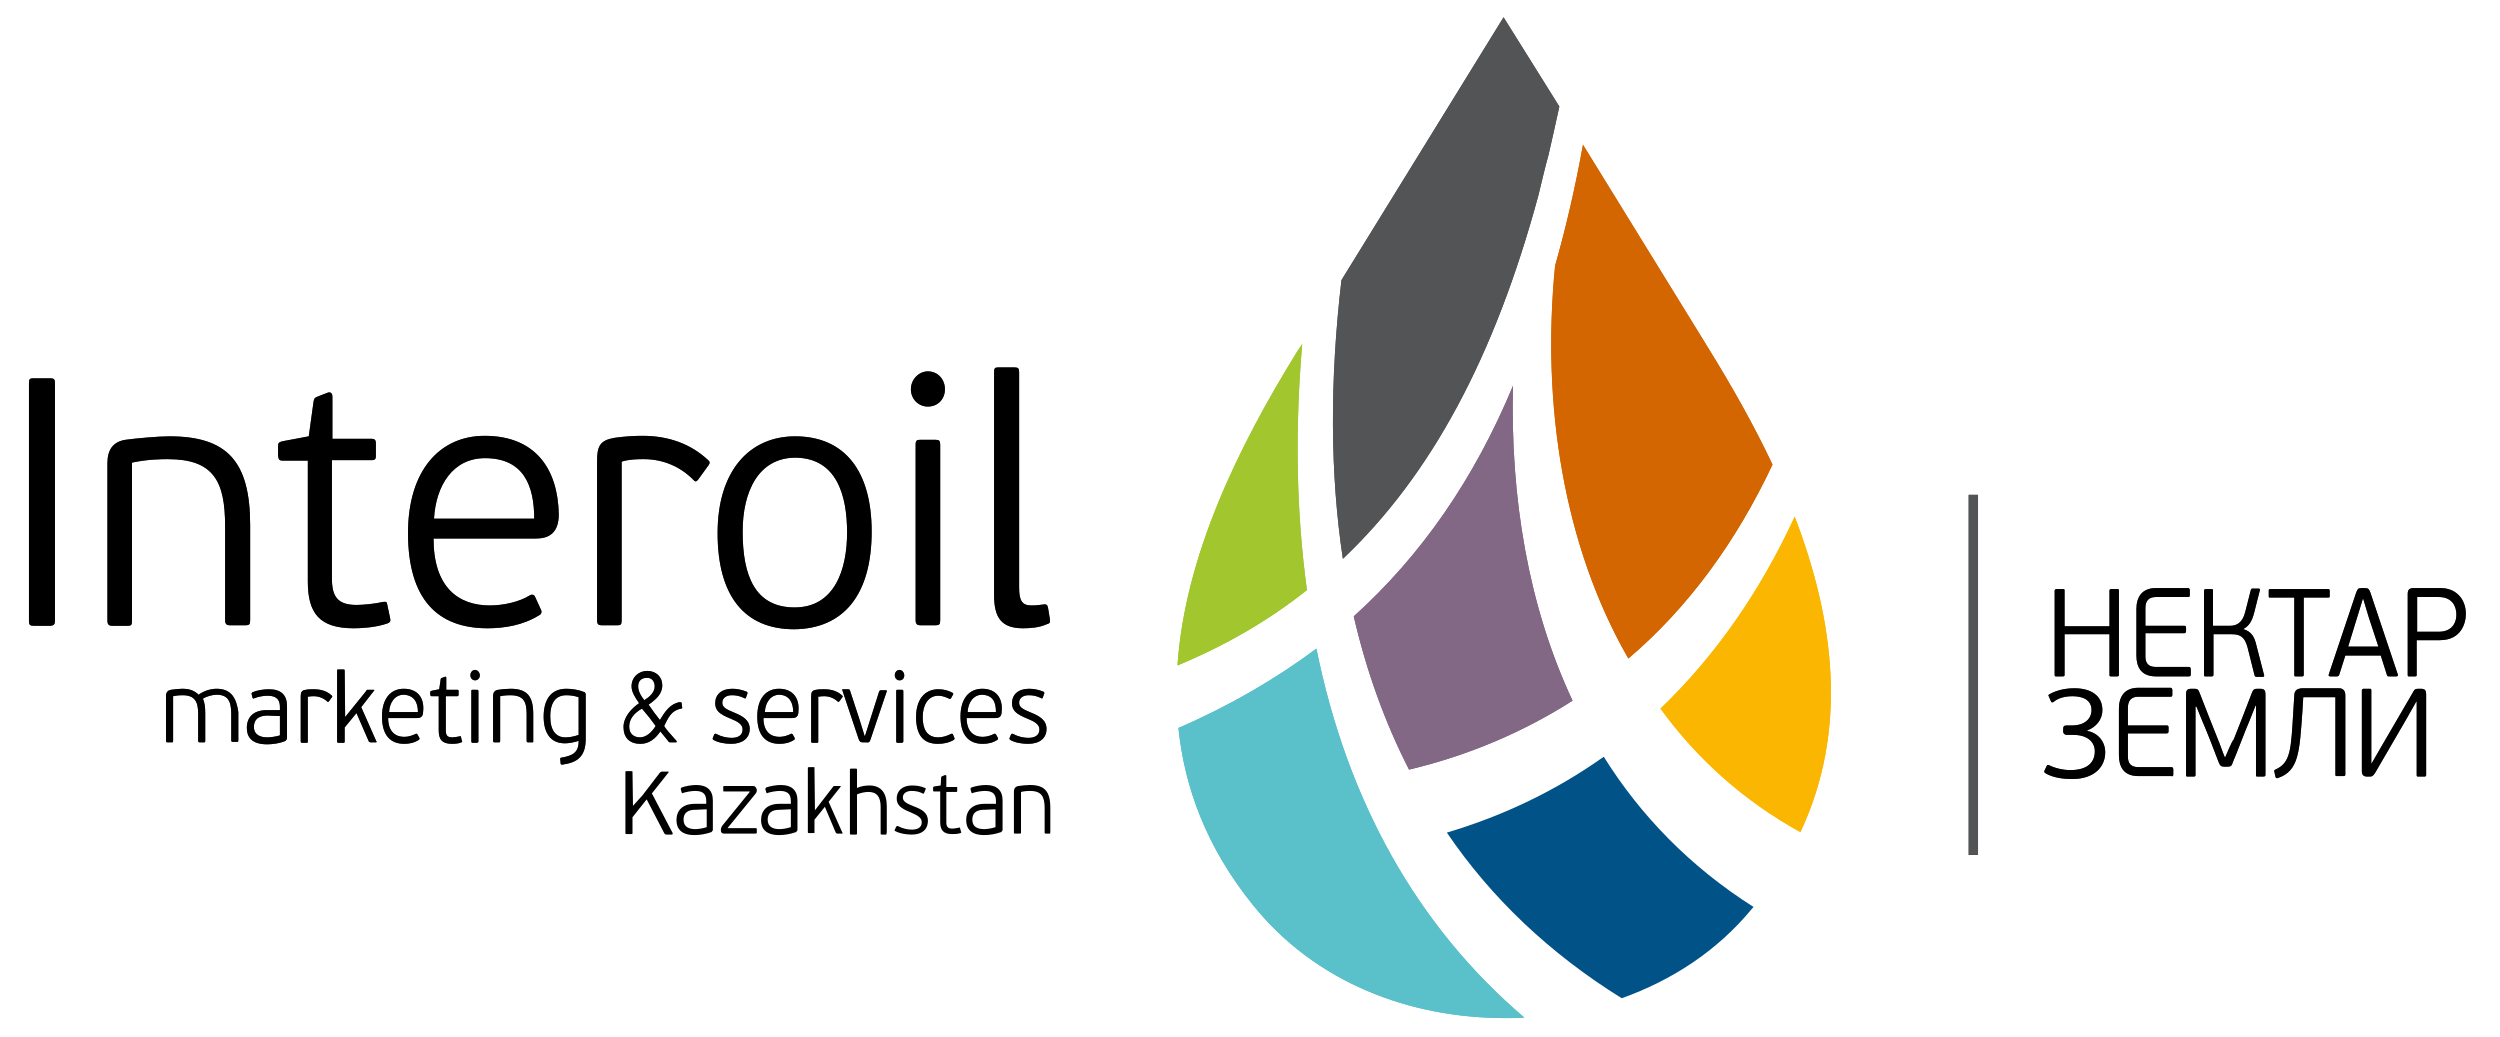 <svg width="270" height="112" viewBox="0 0 270 112" fill="none" xmlns="http://www.w3.org/2000/svg">
<path fill-rule="evenodd" clip-rule="evenodd" d="M222.974 72.888V68.496H227.824V72.888C227.824 73.049 227.875 73.049 228.028 73.049H228.64C228.793 73.049 228.844 72.995 228.844 72.888V63.782C228.844 63.621 228.793 63.621 228.64 63.621H228.028C227.875 63.621 227.824 63.675 227.824 63.782V67.639H222.974V63.782C222.974 63.621 222.923 63.621 222.77 63.621H222.107C222.005 63.621 221.902 63.675 221.902 63.782V72.888C221.902 73.049 221.954 73.049 222.107 73.049H222.77C222.923 73.049 222.974 72.995 222.974 72.888ZM236.603 72.781V72.299C236.603 72.138 236.552 72.031 236.399 72.031H232.826C232.009 72.031 231.703 71.602 231.703 70.906V68.389H235.889C236.042 68.389 236.093 68.281 236.093 68.174V67.799C236.093 67.639 236.042 67.585 235.889 67.585H231.703V65.657C231.703 64.907 232.06 64.478 232.826 64.478H236.297C236.45 64.478 236.501 64.425 236.501 64.264V63.782C236.501 63.621 236.45 63.514 236.297 63.514H232.826C231.295 63.514 230.733 64.532 230.733 65.764V70.799C230.733 72.031 231.244 73.049 232.826 73.049H236.399C236.603 73.049 236.603 72.941 236.603 72.781ZM242.32 67.96V67.906C242.933 67.585 243.239 66.996 243.443 66.192L244.056 63.782C244.107 63.675 244.107 63.568 243.903 63.568H243.29C243.188 63.568 243.137 63.568 243.086 63.729L242.473 66.139C242.167 67.317 241.503 67.585 240.84 67.585H239.002V63.782C239.002 63.621 238.951 63.621 238.849 63.621H238.237C238.135 63.621 238.032 63.675 238.032 63.782V72.888C238.032 73.049 238.083 73.049 238.237 73.049H238.849C239.002 73.049 239.053 72.995 239.053 72.888V68.496H241.044C241.912 68.496 242.422 68.763 242.728 69.888L243.494 72.941C243.545 73.102 243.647 73.102 243.749 73.102H244.362C244.515 73.102 244.566 72.995 244.515 72.888L243.698 69.728C243.494 68.817 243.188 68.228 242.32 67.96ZM248.803 72.888V64.532H251.457C251.61 64.532 251.61 64.478 251.61 64.371V63.836C251.61 63.675 251.559 63.621 251.457 63.621H245.179C245.025 63.621 245.025 63.675 245.025 63.836V64.371C245.025 64.532 245.025 64.532 245.179 64.532H247.782V72.888C247.782 73.049 247.833 73.049 247.986 73.049H248.65C248.752 73.049 248.803 72.995 248.803 72.888ZM258.042 73.049C257.889 73.049 257.838 73.049 257.787 72.888L257.123 70.799H253.295C253.193 71.067 252.733 72.62 252.631 72.888C252.58 72.995 252.529 73.049 252.376 73.049H251.661C251.508 73.049 251.457 72.941 251.508 72.834L254.469 63.996C254.622 63.621 254.673 63.514 255.03 63.514H255.387C255.796 63.514 255.847 63.621 256 63.996L258.961 72.834C259.012 72.941 258.961 73.049 258.807 73.049H258.042ZM255.847 66.728L255.234 64.693H255.183L254.571 66.675L253.601 69.835H256.868L255.847 66.728ZM260.032 64.157V72.888C260.032 73.049 260.084 73.049 260.186 73.049H260.798C260.951 73.049 261.002 73.049 261.002 72.888V69.138H263.503C265.8 69.138 266.311 67.317 266.311 66.3C266.311 64.693 265.239 63.514 263.606 63.514H260.645C260.186 63.514 260.032 63.729 260.032 64.157ZM261.053 68.228V64.478H263.401C264.882 64.478 265.29 65.55 265.29 66.353C265.29 67.532 264.575 68.228 263.401 68.228H261.053ZM223.842 75.191C224.914 75.191 225.884 75.566 225.884 76.691C225.884 77.709 225.016 78.351 223.842 78.351H223.179C222.923 78.351 222.821 78.458 222.821 78.726V78.994C222.821 79.208 222.974 79.369 223.23 79.369H223.944C225.425 79.369 226.241 80.119 226.241 81.136C226.241 82.315 225.476 83.172 223.587 83.172C222.821 83.172 221.902 82.958 221.29 82.636C221.137 82.583 221.086 82.636 221.035 82.743L220.831 83.172C220.728 83.333 220.78 83.386 220.882 83.493C221.749 84.029 222.974 84.136 223.791 84.136C226.088 84.136 227.364 82.904 227.364 81.244C227.364 80.119 226.599 79.155 225.425 78.94V78.887C226.394 78.512 227.058 77.709 227.058 76.691C227.058 75.138 225.833 74.334 224.046 74.334C223.179 74.334 222.209 74.495 221.341 74.977C221.239 75.03 221.188 75.084 221.29 75.245L221.494 75.727C221.545 75.834 221.596 75.887 221.749 75.834C222.311 75.352 223.076 75.191 223.842 75.191ZM234.715 83.6V83.118C234.715 82.958 234.664 82.85 234.51 82.85H230.937C230.121 82.85 229.814 82.422 229.814 81.726V79.208H234C234.153 79.208 234.204 79.101 234.204 78.994V78.566C234.204 78.405 234.153 78.351 234 78.351H229.814V76.423C229.814 75.673 230.172 75.245 230.937 75.245H234.408C234.561 75.245 234.612 75.191 234.612 75.03V74.548C234.612 74.388 234.561 74.281 234.408 74.281H230.937C229.406 74.281 228.844 75.298 228.844 76.53V81.565C228.844 82.797 229.355 83.815 230.937 83.815H234.51C234.664 83.868 234.715 83.815 234.715 83.6ZM240.329 81.779H240.278C240.125 81.458 239.666 80.119 239.513 79.797C239.257 79.208 237.675 75.138 237.573 74.87C237.42 74.441 237.318 74.388 236.961 74.388H236.654C236.195 74.388 236.093 74.602 236.093 74.977V83.707C236.093 83.868 236.144 83.868 236.297 83.868H236.909C237.063 83.868 237.114 83.815 237.114 83.707V76.316H237.216L237.828 77.816C238.237 78.726 239.258 81.351 239.615 82.315C239.768 82.69 239.87 82.797 240.227 82.797H240.585C240.942 82.797 241.044 82.69 241.146 82.315C241.554 81.404 242.524 78.78 242.933 77.869L243.596 76.209H243.647V83.707C243.647 83.868 243.698 83.868 243.851 83.868H244.464C244.566 83.868 244.668 83.815 244.668 83.707V74.977C244.668 74.602 244.566 74.388 244.107 74.388H243.8C243.494 74.388 243.341 74.441 243.188 74.87C242.882 75.673 241.708 78.726 241.248 79.851C240.993 80.119 240.483 81.458 240.329 81.779ZM247.782 75.138L247.68 76.798C247.425 80.922 247.425 82.368 245.74 83.118C245.638 83.172 245.587 83.172 245.638 83.386L245.74 83.868C245.791 84.029 245.893 84.082 245.995 84.029C248.292 83.279 248.343 81.136 248.65 76.959L248.752 75.298H252.223V83.654C252.223 83.815 252.274 83.815 252.427 83.815H253.09C253.244 83.815 253.295 83.761 253.295 83.654V75.084C253.295 74.602 253.039 74.334 252.631 74.334H248.599C248.037 74.388 247.782 74.602 247.782 75.138ZM260.951 75.78H261.002V83.707C261.002 83.868 261.053 83.868 261.206 83.868H261.819C261.972 83.868 262.023 83.815 262.023 83.707V74.977C262.023 74.602 261.921 74.388 261.462 74.388H261.155C260.798 74.388 260.747 74.495 260.543 74.87L257.174 80.654L256.153 82.422H256.102V74.548C256.102 74.388 256.051 74.388 255.898 74.388H255.285C255.183 74.388 255.081 74.441 255.081 74.548V83.279C255.081 83.654 255.234 83.868 255.643 83.868H255.949C256.255 83.868 256.357 83.707 256.561 83.386L259.828 77.762L260.951 75.78Z" fill="#535456"/>
<path d="M213.124 53.444V92.331" stroke="black" stroke-width="1.004" stroke-miterlimit="22.926"/>
<path fill-rule="evenodd" clip-rule="evenodd" d="M146.203 66.567C147.582 72.513 149.572 78.03 152.176 83.118C158.709 81.565 164.63 78.994 169.837 75.673C165.039 65.442 163.099 53.658 163.405 41.66C159.22 51.73 153.503 59.979 146.203 66.567Z" fill="#836886"/>
<path fill-rule="evenodd" clip-rule="evenodd" d="M191.43 50.177C189.439 45.946 187.091 41.821 184.692 37.911L170.961 15.629C170.145 20.182 169.124 24.574 167.95 28.698C166.47 43.696 168.869 58.961 175.862 71.12C182.293 65.657 187.5 58.533 191.43 50.177Z" fill="#D36601"/>
<path fill-rule="evenodd" clip-rule="evenodd" d="M194.441 89.867C199.648 78.833 198.116 66.996 193.829 55.801C190.102 63.889 185.253 70.852 179.332 76.53C183.262 81.94 188.316 86.493 194.441 89.867Z" fill="#FAB600"/>
<path fill-rule="evenodd" clip-rule="evenodd" d="M175.146 107.811C180.506 105.882 185.406 102.776 189.234 98.116L189.387 97.955C182.547 93.617 177.188 88.1 173.206 81.726C168.153 85.314 162.538 88.046 156.26 89.921C161.058 96.991 167.387 102.99 175.146 107.811Z" fill="#005287"/>
<path fill-rule="evenodd" clip-rule="evenodd" d="M127.268 78.619C127.932 85.1 130.331 91.528 135.231 97.634C142.02 106.15 152.28 109.953 162.54 109.953C163.203 109.953 163.969 109.953 164.632 109.9C152.994 99.99 145.491 86.439 142.173 70.049C137.783 73.316 132.832 76.209 127.268 78.619Z" fill="#5AC0CA"/>
<path fill-rule="evenodd" clip-rule="evenodd" d="M140.64 37.161L140.13 37.911C133.698 48.302 127.981 60.033 127.165 71.87C132.32 69.728 136.965 67.049 141.151 63.728C140.028 55.533 139.824 46.642 140.64 37.161Z" fill="#A2C62D"/>
<path fill-rule="evenodd" clip-rule="evenodd" d="M162.385 1.863L144.877 30.252C143.601 41.179 143.652 51.195 145.03 60.354C154.525 51.355 161.416 38.608 166.163 21.039C166.52 19.593 166.826 18.2 167.235 16.754C167.643 15.04 168 13.326 168.409 11.505L162.385 1.863Z" fill="#535456"/>
<path fill-rule="evenodd" clip-rule="evenodd" d="M5.936 66.996V41.393C5.936 40.964 5.834 40.857 5.425 40.857H3.639C3.231 40.857 3.128 40.911 3.128 41.393V67.049C3.128 67.478 3.231 67.585 3.639 67.585H5.476C5.834 67.531 5.936 67.424 5.936 66.996ZM27.017 66.996V56.712C27.017 49.802 24.516 47.124 18.288 47.124C17.114 47.124 14.715 47.338 13.541 47.499C12.214 47.713 11.602 48.57 11.602 50.016V67.049C11.602 67.478 11.806 67.585 12.112 67.585H13.746C14.154 67.585 14.256 67.531 14.256 67.049V49.963C15.992 49.588 17.523 49.588 18.135 49.588C23.087 49.588 24.312 51.998 24.312 56.819V66.996C24.312 67.424 24.516 67.531 24.822 67.531H26.507C26.915 67.531 27.017 67.424 27.017 66.996ZM30.539 49.749H33.245V62.818C33.245 66.246 34.521 67.853 38.196 67.853C38.859 67.853 40.544 67.799 41.871 67.317C42.228 67.156 42.177 66.996 42.126 66.728L41.82 65.282C41.769 65.014 41.769 64.96 41.309 65.014C40.442 65.228 39.115 65.335 38.502 65.335C36.46 65.335 35.848 64.425 35.848 62.497V49.695H40.135C40.544 49.695 40.595 49.534 40.595 49.213V47.928C40.595 47.606 40.544 47.392 40.135 47.392H35.899V42.839C35.899 42.464 35.695 42.303 35.388 42.41L34.419 42.785C34.01 42.946 33.908 43 33.857 43.428L33.347 47.124L30.488 47.66C30.08 47.767 30.029 47.874 30.029 48.249V49.159C30.08 49.534 30.08 49.749 30.539 49.749ZM52.335 47.071C47.537 47.071 44.066 50.766 44.066 57.569C44.066 64.746 47.282 67.853 52.641 67.853C54.479 67.853 56.47 67.531 58.205 66.46C58.46 66.353 58.562 66.085 58.409 65.817L57.797 64.478C57.695 64.211 57.439 64.157 57.184 64.318C56.163 64.96 54.479 65.389 52.897 65.389C49.528 65.389 46.822 63.461 46.822 58.158H57.899C59.226 58.158 60.349 57.622 60.349 55.533C60.247 50.659 57.848 47.071 52.335 47.071ZM57.695 56.016H46.873C47.077 52.427 48.915 49.481 52.386 49.481C56.572 49.481 57.695 52.48 57.695 56.016ZM75.407 51.784L76.53 50.231C76.683 50.016 76.683 49.856 76.479 49.695C74.59 47.928 72.191 47.071 69.384 47.071C68.516 47.071 67.495 47.124 66.372 47.285C64.79 47.553 64.484 48.195 64.484 49.802V66.996C64.484 67.424 64.637 67.531 64.994 67.531H66.627C67.036 67.531 67.138 67.478 67.138 66.996V49.856C68.006 49.588 68.873 49.588 69.537 49.588C71.681 49.588 73.518 50.445 74.846 51.784C75.05 51.998 75.152 52.105 75.407 51.784ZM94.14 57.408C94.14 50.873 91.231 47.124 85.871 47.124C80.971 47.124 77.5 50.82 77.5 57.569C77.5 64.371 80.409 67.96 85.769 67.96C91.129 67.906 94.14 64.211 94.14 57.408ZM91.486 57.515C91.486 61.479 90.159 65.603 85.82 65.603C81.532 65.603 80.205 62.175 80.205 57.408C80.205 53.123 81.89 49.427 85.922 49.427C90.312 49.481 91.486 53.391 91.486 57.515ZM102.052 42.036C102.052 40.964 101.286 40.107 100.214 40.107C99.245 40.107 98.377 40.964 98.377 42.036C98.377 43.107 99.194 43.91 100.214 43.91C101.286 43.91 102.052 43.107 102.052 42.036ZM101.542 66.996V48.035C101.542 47.606 101.439 47.499 101.031 47.499H99.398C99.04 47.499 98.887 47.553 98.887 48.035V66.996C98.887 67.424 99.091 67.531 99.398 67.531H101.031C101.439 67.531 101.542 67.424 101.542 66.996ZM113.384 66.835L113.18 65.603C113.129 65.335 112.975 65.228 112.72 65.282C112.312 65.335 111.904 65.389 111.393 65.389C110.372 65.389 110.066 64.853 110.066 63.461V40.214C110.066 39.786 109.964 39.679 109.556 39.679H107.871C107.463 39.679 107.361 39.732 107.361 40.214V64.264C107.361 66.674 108.126 67.853 110.474 67.853C111.189 67.853 112.21 67.799 113.027 67.424C113.384 67.317 113.435 67.264 113.384 66.835Z" fill="#535456"/>
<path fill-rule="evenodd" clip-rule="evenodd" d="M23.391 74.387C22.676 74.387 21.962 74.655 21.451 75.03C20.992 74.602 20.532 74.387 19.665 74.387C19.358 74.387 18.848 74.441 18.491 74.495C18.082 74.548 17.929 74.816 17.929 75.191V80.011C17.929 80.119 17.98 80.172 18.082 80.172H18.542C18.644 80.172 18.695 80.172 18.695 80.011V75.191C19.205 75.084 19.512 75.084 19.716 75.084C21.043 75.084 21.4 75.78 21.4 77.066V80.011C21.4 80.119 21.451 80.172 21.553 80.172H22.013C22.115 80.172 22.166 80.172 22.166 80.011V77.066C22.166 76.423 22.115 75.887 21.911 75.459C22.319 75.191 22.983 75.03 23.391 75.03C24.565 75.03 24.973 75.673 24.973 77.066V79.958C24.973 80.065 25.024 80.119 25.126 80.119H25.586C25.688 80.119 25.739 80.119 25.739 79.958V76.905C25.535 75.459 25.024 74.387 23.391 74.387ZM30.997 79.69V76.262C30.997 75.084 30.384 74.441 29.057 74.441C28.444 74.441 27.781 74.548 27.27 74.762C27.219 74.816 27.168 74.87 27.168 74.923L27.27 75.352C27.321 75.459 27.372 75.459 27.474 75.405C27.883 75.244 28.444 75.137 28.904 75.137C29.976 75.137 30.231 75.673 30.231 76.369V76.691H28.853C27.321 76.691 26.658 77.494 26.658 78.619C26.658 79.529 27.117 80.386 28.853 80.386C29.465 80.386 30.231 80.279 30.843 80.011C30.945 79.904 30.997 79.797 30.997 79.69ZM30.231 77.333V79.422C29.72 79.583 29.108 79.637 28.853 79.637C28.138 79.637 27.423 79.369 27.423 78.512C27.423 77.387 28.393 77.28 28.904 77.28L30.231 77.333ZM35.539 75.727L35.846 75.298C35.897 75.245 35.897 75.191 35.846 75.137C35.284 74.602 34.621 74.441 33.855 74.441C33.6 74.441 33.294 74.441 33.038 74.495C32.579 74.548 32.477 74.762 32.477 75.191V80.065C32.477 80.172 32.528 80.226 32.63 80.226H33.089C33.191 80.226 33.242 80.226 33.242 80.065V75.244C33.549 75.191 33.753 75.191 33.906 75.191C34.519 75.191 35.029 75.459 35.437 75.834C35.437 75.78 35.488 75.78 35.539 75.727ZM37.275 77.441L37.224 72.459C37.224 72.352 37.224 72.299 37.071 72.299H36.56C36.458 72.299 36.407 72.299 36.407 72.459V80.065C36.407 80.172 36.458 80.226 36.56 80.226H37.071C37.173 80.226 37.224 80.226 37.224 80.065V78.565L38.5 77.012L39.827 80.065C39.878 80.119 39.929 80.172 40.031 80.172H40.593C40.695 80.172 40.695 80.119 40.644 80.065L39.01 76.369L40.389 74.602C40.44 74.548 40.44 74.495 40.338 74.495H39.725C39.623 74.495 39.572 74.548 39.572 74.602L37.275 77.441ZM43.604 74.387C42.226 74.387 41.256 75.405 41.256 77.387C41.256 79.422 42.175 80.333 43.656 80.333C44.217 80.333 44.727 80.226 45.238 79.904C45.289 79.851 45.34 79.797 45.289 79.69L45.085 79.315C45.034 79.262 44.983 79.208 44.88 79.262C44.574 79.422 44.115 79.583 43.656 79.583C42.737 79.583 41.92 79.047 41.92 77.548H45.034C45.442 77.548 45.697 77.387 45.697 76.851C45.85 75.459 45.187 74.387 43.604 74.387ZM45.136 76.905H42.022C42.073 75.887 42.635 75.03 43.604 75.03C44.778 75.084 45.136 75.941 45.136 76.905ZM46.616 75.191H47.382V78.887C47.382 79.851 47.739 80.333 48.811 80.333C49.015 80.333 49.474 80.333 49.832 80.172C49.934 80.119 49.934 80.065 49.883 80.011L49.781 79.583C49.781 79.529 49.781 79.476 49.628 79.529C49.372 79.583 49.015 79.637 48.862 79.637C48.249 79.637 48.147 79.369 48.147 78.833V75.191H49.372C49.474 75.191 49.526 75.137 49.526 75.03V74.655C49.526 74.548 49.526 74.495 49.372 74.495H48.198V73.209C48.198 73.102 48.147 73.048 48.045 73.102L47.739 73.209C47.637 73.263 47.586 73.263 47.586 73.423L47.433 74.441L46.616 74.602C46.514 74.655 46.463 74.655 46.463 74.762V75.03C46.514 75.137 46.514 75.191 46.616 75.191ZM51.822 72.941C51.822 72.62 51.567 72.352 51.312 72.352C51.006 72.352 50.802 72.62 50.802 72.941C50.802 73.263 51.057 73.477 51.312 73.477C51.567 73.477 51.822 73.263 51.822 72.941ZM51.669 80.065V74.655C51.669 74.548 51.618 74.495 51.516 74.495H51.057C50.955 74.495 50.904 74.495 50.904 74.655V80.065C50.904 80.172 50.955 80.226 51.057 80.226H51.516C51.618 80.172 51.669 80.172 51.669 80.065ZM57.59 80.065V77.119C57.59 75.191 56.927 74.387 55.14 74.387C54.783 74.387 54.12 74.441 53.813 74.495C53.405 74.548 53.252 74.816 53.252 75.191V80.011C53.252 80.119 53.303 80.172 53.405 80.172H53.864C53.966 80.172 54.017 80.172 54.017 80.011V75.191C54.528 75.084 54.936 75.084 55.089 75.084C56.519 75.084 56.876 75.727 56.876 77.119V80.011C56.876 80.119 56.927 80.172 57.029 80.172H57.539C57.539 80.172 57.59 80.172 57.59 80.065ZM62.491 75.298V79.369C61.929 79.583 61.368 79.637 61.062 79.637C60.041 79.637 59.428 78.887 59.428 77.387C59.428 75.78 60.092 75.084 61.164 75.084C61.521 75.084 62.031 75.137 62.491 75.298ZM61.164 74.387C59.428 74.387 58.714 75.673 58.714 77.387C58.714 79.047 59.377 80.279 61.011 80.279C61.419 80.279 62.031 80.172 62.491 80.011V80.065C62.491 81.297 61.827 81.618 60.602 81.833C60.551 81.833 60.5 81.886 60.5 81.94L60.551 82.475C60.551 82.529 60.602 82.583 60.704 82.583C62.338 82.368 63.256 81.726 63.256 79.797V74.977C63.256 74.923 63.205 74.816 63.154 74.762C62.491 74.495 61.776 74.387 61.164 74.387ZM70.811 78.405C70.352 79.154 69.739 79.637 69.126 79.637C68.514 79.637 67.953 79.315 67.953 78.458C67.953 77.601 68.565 76.959 69.331 76.53C69.892 77.173 70.352 77.762 70.811 78.405ZM72.444 80.172H73.006C73.108 80.172 73.108 80.065 73.057 80.011C72.802 79.744 72.597 79.476 72.444 79.315C72.087 78.94 71.781 78.512 71.73 78.405C72.138 77.601 72.444 76.744 73.567 76.53C73.618 76.53 73.721 76.476 73.669 76.369L73.618 75.941C73.618 75.887 73.567 75.834 73.465 75.834C73.312 75.834 73.159 75.887 73.006 75.941C72.189 76.262 71.73 77.012 71.27 77.762C70.811 77.173 70.556 76.851 70.045 76.102C70.811 75.566 71.526 74.977 71.526 74.013C71.526 73.102 70.862 72.459 69.892 72.459C69.024 72.459 68.208 73.102 68.208 74.12C68.208 74.709 68.565 75.298 69.024 75.941C68.106 76.584 67.34 77.494 67.34 78.512C67.34 79.637 67.953 80.333 69.177 80.333C70.096 80.333 70.76 79.797 71.321 78.994L72.189 80.065C72.24 80.172 72.291 80.172 72.444 80.172ZM70.709 74.12C70.709 74.816 70.096 75.298 69.586 75.619C69.229 75.191 68.922 74.655 68.922 74.12C68.922 73.53 69.28 73.209 69.841 73.209C70.454 73.156 70.709 73.691 70.709 74.12ZM80.969 78.726C80.969 77.762 80.203 77.333 79.284 76.959C78.365 76.584 78.008 76.369 78.008 75.887C78.008 75.405 78.416 75.084 79.029 75.084C79.489 75.084 79.846 75.137 80.407 75.405C80.458 75.459 80.509 75.459 80.56 75.352L80.713 74.923C80.765 74.816 80.713 74.762 80.662 74.709C80.101 74.495 79.642 74.387 79.08 74.387C77.906 74.387 77.243 75.03 77.243 75.941C77.243 76.744 77.702 77.119 78.876 77.601C79.693 77.923 80.203 78.244 80.203 78.78C80.203 79.422 79.693 79.69 79.029 79.69C78.519 79.69 77.957 79.583 77.345 79.262C77.243 79.208 77.192 79.262 77.14 79.315L76.987 79.69C76.936 79.797 76.987 79.851 77.038 79.904C77.6 80.226 78.365 80.333 78.978 80.333C80.152 80.333 80.969 79.744 80.969 78.726ZM84.133 74.387C82.755 74.387 81.785 75.405 81.785 77.387C81.785 79.422 82.704 80.333 84.184 80.333C84.746 80.333 85.257 80.226 85.767 79.904C85.818 79.851 85.869 79.797 85.818 79.69L85.614 79.315C85.563 79.262 85.512 79.208 85.41 79.262C85.103 79.422 84.644 79.583 84.184 79.583C83.266 79.583 82.449 79.047 82.449 77.548H85.563C85.971 77.548 86.226 77.387 86.226 76.851C86.379 75.459 85.665 74.387 84.133 74.387ZM85.665 76.905H82.602C82.653 75.887 83.215 75.03 84.184 75.03C85.308 75.084 85.665 75.941 85.665 76.905ZM90.667 75.727L90.973 75.298C91.025 75.245 91.025 75.191 90.973 75.137C90.412 74.602 89.748 74.441 88.983 74.441C88.728 74.441 88.421 74.441 88.166 74.495C87.707 74.548 87.605 74.762 87.605 75.191V80.065C87.605 80.172 87.656 80.226 87.758 80.226H88.217C88.319 80.226 88.37 80.226 88.37 80.065V75.244C88.676 75.191 88.881 75.191 89.034 75.191C89.646 75.191 90.157 75.459 90.565 75.834C90.565 75.78 90.565 75.78 90.667 75.727ZM94.036 79.797C93.934 80.119 93.883 80.226 93.526 80.172H93.168C92.913 80.172 92.811 80.065 92.709 79.744L90.973 74.548C90.922 74.495 90.973 74.441 91.025 74.441H91.637C91.739 74.441 91.739 74.495 91.79 74.548L92.862 77.816L93.373 79.476H93.424L93.934 77.869L94.955 74.655C95.006 74.602 95.057 74.548 95.108 74.548H95.721C95.772 74.548 95.772 74.602 95.772 74.655L94.036 79.797ZM97.66 72.941C97.66 72.62 97.405 72.352 97.15 72.352C96.844 72.352 96.639 72.62 96.639 72.941C96.639 73.263 96.894 73.477 97.15 73.477C97.456 73.477 97.66 73.263 97.66 72.941ZM97.558 80.065V74.655C97.558 74.548 97.507 74.495 97.405 74.495H96.946C96.844 74.495 96.792 74.495 96.792 74.655V80.065C96.792 80.172 96.844 80.226 96.946 80.226H97.405C97.507 80.172 97.558 80.172 97.558 80.065ZM101.335 79.637C100.059 79.637 99.651 78.672 99.651 77.441C99.651 76.262 100.161 75.137 101.335 75.137C101.795 75.137 102.152 75.298 102.509 75.459C102.611 75.512 102.663 75.459 102.714 75.405L102.918 75.03C102.969 74.977 102.969 74.87 102.867 74.816C102.356 74.548 101.897 74.441 101.335 74.441C99.855 74.441 98.936 75.566 98.936 77.441C98.936 79.369 99.702 80.333 101.284 80.333C101.897 80.333 102.458 80.226 103.02 79.904C103.071 79.851 103.122 79.797 103.071 79.69L102.918 79.315C102.867 79.262 102.867 79.208 102.714 79.262C102.305 79.476 101.795 79.637 101.335 79.637ZM106.082 74.387C104.704 74.387 103.734 75.405 103.734 77.387C103.734 79.422 104.653 80.333 106.134 80.333C106.695 80.333 107.205 80.226 107.716 79.904C107.767 79.851 107.818 79.797 107.767 79.69L107.563 79.315C107.512 79.262 107.461 79.208 107.359 79.262C107.052 79.422 106.593 79.583 106.134 79.583C105.215 79.583 104.398 79.047 104.398 77.548H107.512C107.92 77.548 108.175 77.387 108.175 76.851C108.328 75.459 107.614 74.387 106.082 74.387ZM107.563 76.905H104.5C104.551 75.887 105.113 75.03 106.082 75.03C107.308 75.084 107.563 75.941 107.563 76.905ZM113.024 78.726C113.024 77.762 112.259 77.333 111.34 76.959C110.421 76.584 110.064 76.369 110.064 75.887C110.064 75.405 110.472 75.084 111.085 75.084C111.544 75.084 111.902 75.137 112.463 75.405C112.514 75.459 112.565 75.459 112.616 75.352L112.769 74.923C112.82 74.816 112.769 74.762 112.718 74.709C112.157 74.495 111.697 74.387 111.136 74.387C109.962 74.387 109.298 75.03 109.298 75.941C109.298 76.744 109.758 77.119 110.932 77.601C111.748 77.923 112.259 78.244 112.259 78.78C112.259 79.422 111.748 79.69 111.085 79.69C110.574 79.69 110.013 79.583 109.4 79.262C109.298 79.208 109.247 79.262 109.196 79.315L109.043 79.69C108.992 79.797 109.043 79.851 109.094 79.904C109.656 80.226 110.421 80.333 111.034 80.333C112.259 80.333 113.024 79.744 113.024 78.726Z" fill="#535456"/>
<path fill-rule="evenodd" clip-rule="evenodd" d="M222.974 72.888V68.496H227.824V72.888C227.824 73.049 227.875 73.049 228.028 73.049H228.64C228.793 73.049 228.844 72.995 228.844 72.888V63.782C228.844 63.621 228.793 63.621 228.64 63.621H228.028C227.875 63.621 227.824 63.675 227.824 63.782V67.639H222.974V63.782C222.974 63.621 222.923 63.621 222.77 63.621H222.107C222.005 63.621 221.902 63.675 221.902 63.782V72.888C221.902 73.049 221.954 73.049 222.107 73.049H222.77C222.923 73.049 222.974 72.995 222.974 72.888ZM236.603 72.781V72.299C236.603 72.138 236.552 72.031 236.399 72.031H232.826C232.009 72.031 231.703 71.602 231.703 70.906V68.389H235.889C236.042 68.389 236.093 68.281 236.093 68.174V67.799C236.093 67.639 236.042 67.585 235.889 67.585H231.703V65.657C231.703 64.907 232.06 64.478 232.826 64.478H236.297C236.45 64.478 236.501 64.425 236.501 64.264V63.782C236.501 63.621 236.45 63.514 236.297 63.514H232.826C231.295 63.514 230.733 64.532 230.733 65.764V70.799C230.733 72.031 231.244 73.049 232.826 73.049H236.399C236.603 73.049 236.603 72.941 236.603 72.781ZM242.32 67.96V67.906C242.933 67.585 243.239 66.996 243.443 66.192L244.056 63.782C244.107 63.675 244.107 63.568 243.903 63.568H243.29C243.188 63.568 243.137 63.568 243.086 63.729L242.473 66.139C242.167 67.317 241.503 67.585 240.84 67.585H239.002V63.782C239.002 63.621 238.951 63.621 238.849 63.621H238.237C238.135 63.621 238.032 63.675 238.032 63.782V72.888C238.032 73.049 238.083 73.049 238.237 73.049H238.849C239.002 73.049 239.053 72.995 239.053 72.888V68.496H241.044C241.912 68.496 242.422 68.763 242.728 69.888L243.494 72.941C243.545 73.102 243.647 73.102 243.749 73.102H244.362C244.515 73.102 244.566 72.995 244.515 72.888L243.698 69.728C243.494 68.817 243.188 68.228 242.32 67.96ZM248.803 72.888V64.532H251.457C251.61 64.532 251.61 64.478 251.61 64.371V63.836C251.61 63.675 251.559 63.621 251.457 63.621H245.179C245.025 63.621 245.025 63.675 245.025 63.836V64.371C245.025 64.532 245.025 64.532 245.179 64.532H247.782V72.888C247.782 73.049 247.833 73.049 247.986 73.049H248.65C248.752 73.049 248.803 72.995 248.803 72.888ZM258.042 73.049C257.889 73.049 257.838 73.049 257.787 72.888L257.123 70.799H253.295C253.193 71.067 252.733 72.62 252.631 72.888C252.58 72.995 252.529 73.049 252.376 73.049H251.661C251.508 73.049 251.457 72.941 251.508 72.834L254.469 63.996C254.622 63.621 254.673 63.514 255.03 63.514H255.387C255.796 63.514 255.847 63.621 256 63.996L258.961 72.834C259.012 72.941 258.961 73.049 258.807 73.049H258.042ZM255.847 66.728L255.234 64.693H255.183L254.571 66.675L253.601 69.835H256.868L255.847 66.728ZM260.032 64.157V72.888C260.032 73.049 260.084 73.049 260.186 73.049H260.798C260.951 73.049 261.002 73.049 261.002 72.888V69.138H263.503C265.8 69.138 266.311 67.317 266.311 66.3C266.311 64.693 265.239 63.514 263.606 63.514H260.645C260.186 63.514 260.032 63.729 260.032 64.157ZM261.053 68.228V64.478H263.401C264.882 64.478 265.29 65.55 265.29 66.353C265.29 67.532 264.575 68.228 263.401 68.228H261.053ZM223.842 75.191C224.914 75.191 225.884 75.566 225.884 76.691C225.884 77.709 225.016 78.351 223.842 78.351H223.179C222.923 78.351 222.821 78.458 222.821 78.726V78.994C222.821 79.208 222.974 79.369 223.23 79.369H223.944C225.425 79.369 226.241 80.119 226.241 81.136C226.241 82.315 225.476 83.172 223.587 83.172C222.821 83.172 221.902 82.958 221.29 82.636C221.137 82.583 221.086 82.636 221.035 82.743L220.831 83.172C220.728 83.333 220.78 83.386 220.882 83.493C221.749 84.029 222.974 84.136 223.791 84.136C226.088 84.136 227.364 82.904 227.364 81.244C227.364 80.119 226.599 79.155 225.425 78.94V78.887C226.394 78.512 227.058 77.709 227.058 76.691C227.058 75.138 225.833 74.334 224.046 74.334C223.179 74.334 222.209 74.495 221.341 74.977C221.239 75.03 221.188 75.084 221.29 75.245L221.494 75.727C221.545 75.834 221.596 75.887 221.749 75.834C222.311 75.352 223.076 75.191 223.842 75.191ZM234.715 83.6V83.118C234.715 82.958 234.664 82.85 234.51 82.85H230.937C230.121 82.85 229.814 82.422 229.814 81.726V79.208H234C234.153 79.208 234.204 79.101 234.204 78.994V78.566C234.204 78.405 234.153 78.351 234 78.351H229.814V76.423C229.814 75.673 230.172 75.245 230.937 75.245H234.408C234.561 75.245 234.612 75.191 234.612 75.03V74.548C234.612 74.388 234.561 74.281 234.408 74.281H230.937C229.406 74.281 228.844 75.298 228.844 76.53V81.565C228.844 82.797 229.355 83.815 230.937 83.815H234.51C234.664 83.868 234.715 83.815 234.715 83.6ZM240.329 81.779H240.278C240.125 81.458 239.666 80.119 239.513 79.797C239.257 79.208 237.675 75.138 237.573 74.87C237.42 74.441 237.318 74.388 236.961 74.388H236.654C236.195 74.388 236.093 74.602 236.093 74.977V83.707C236.093 83.868 236.144 83.868 236.297 83.868H236.909C237.063 83.868 237.114 83.815 237.114 83.707V76.316H237.216L237.828 77.816C238.237 78.726 239.258 81.351 239.615 82.315C239.768 82.69 239.87 82.797 240.227 82.797H240.585C240.942 82.797 241.044 82.69 241.146 82.315C241.554 81.404 242.524 78.78 242.933 77.869L243.596 76.209H243.647V83.707C243.647 83.868 243.698 83.868 243.851 83.868H244.464C244.566 83.868 244.668 83.815 244.668 83.707V74.977C244.668 74.602 244.566 74.388 244.107 74.388H243.8C243.494 74.388 243.341 74.441 243.188 74.87C242.882 75.673 241.708 78.726 241.248 79.851C240.993 80.119 240.483 81.458 240.329 81.779ZM247.782 75.138L247.68 76.798C247.425 80.922 247.425 82.368 245.74 83.118C245.638 83.172 245.587 83.172 245.638 83.386L245.74 83.868C245.791 84.029 245.893 84.082 245.995 84.029C248.292 83.279 248.343 81.136 248.65 76.959L248.752 75.298H252.223V83.654C252.223 83.815 252.274 83.815 252.427 83.815H253.09C253.244 83.815 253.295 83.761 253.295 83.654V75.084C253.295 74.602 253.039 74.334 252.631 74.334H248.599C248.037 74.388 247.782 74.602 247.782 75.138ZM260.951 75.78H261.002V83.707C261.002 83.868 261.053 83.868 261.206 83.868H261.819C261.972 83.868 262.023 83.815 262.023 83.707V74.977C262.023 74.602 261.921 74.388 261.462 74.388H261.155C260.798 74.388 260.747 74.495 260.543 74.87L257.174 80.654L256.153 82.422H256.102V74.548C256.102 74.388 256.051 74.388 255.898 74.388H255.285C255.183 74.388 255.081 74.441 255.081 74.548V83.279C255.081 83.654 255.234 83.868 255.643 83.868H255.949C256.255 83.868 256.357 83.707 256.561 83.386L259.828 77.762L260.951 75.78Z" fill="black"/>
<path d="M213.124 53.444V92.331" stroke="#535456" stroke-width="1.004" stroke-miterlimit="22.926"/>
<path fill-rule="evenodd" clip-rule="evenodd" d="M146.203 66.567C147.582 72.513 149.572 78.029 152.176 83.118C158.709 81.565 164.63 78.994 169.837 75.673C165.039 65.442 163.099 53.658 163.405 41.66C159.22 51.73 153.503 59.979 146.203 66.567Z" fill="#836886"/>
<path fill-rule="evenodd" clip-rule="evenodd" d="M191.43 50.177C189.439 45.946 187.091 41.821 184.692 37.911L170.961 15.629C170.145 20.182 169.124 24.574 167.95 28.698C166.47 43.696 168.869 58.961 175.862 71.12C182.293 65.657 187.5 58.533 191.43 50.177Z" fill="#D36601"/>
<path fill-rule="evenodd" clip-rule="evenodd" d="M194.441 89.867C199.648 78.833 198.116 66.996 193.829 55.801C190.102 63.889 185.253 70.852 179.332 76.53C183.262 81.94 188.316 86.493 194.441 89.867Z" fill="#FAB600"/>
<path fill-rule="evenodd" clip-rule="evenodd" d="M127.268 78.619C127.932 85.1 130.331 91.528 135.231 97.634C142.02 106.15 152.28 109.953 162.54 109.953C163.203 109.953 163.969 109.953 164.632 109.9C152.994 99.99 145.491 86.439 142.173 70.049C137.783 73.316 132.832 76.209 127.268 78.619Z" fill="#5AC0CA"/>
<path fill-rule="evenodd" clip-rule="evenodd" d="M140.64 37.161L140.13 37.911C133.698 48.302 127.981 60.033 127.165 71.87C132.32 69.728 136.965 67.049 141.151 63.728C140.028 55.533 139.824 46.642 140.64 37.161Z" fill="#A2C62D"/>
<path fill-rule="evenodd" clip-rule="evenodd" d="M162.385 1.863L144.877 30.252C143.601 41.178 143.652 51.195 145.03 60.354C154.525 51.355 161.416 38.607 166.163 21.039C166.52 19.593 166.826 18.2 167.235 16.754C167.643 15.04 168 13.326 168.409 11.505L162.385 1.863Z" fill="#535456"/>
<path fill-rule="evenodd" clip-rule="evenodd" d="M5.936 66.996V41.393C5.936 40.964 5.834 40.857 5.425 40.857H3.639C3.231 40.857 3.128 40.911 3.128 41.393V67.049C3.128 67.478 3.231 67.585 3.639 67.585H5.476C5.834 67.531 5.936 67.424 5.936 66.996ZM27.017 66.996V56.712C27.017 49.802 24.516 47.124 18.288 47.124C17.114 47.124 14.715 47.338 13.541 47.499C12.214 47.713 11.602 48.57 11.602 50.016V67.049C11.602 67.478 11.806 67.585 12.112 67.585H13.746C14.154 67.585 14.256 67.531 14.256 67.049V49.963C15.992 49.588 17.523 49.588 18.135 49.588C23.087 49.588 24.312 51.998 24.312 56.819V66.996C24.312 67.424 24.516 67.531 24.822 67.531H26.507C26.915 67.531 27.017 67.424 27.017 66.996ZM30.539 49.748H33.245V62.818C33.245 66.246 34.521 67.853 38.196 67.853C38.859 67.853 40.544 67.799 41.871 67.317C42.228 67.156 42.177 66.996 42.126 66.728L41.82 65.282C41.769 65.014 41.769 64.96 41.309 65.014C40.442 65.228 39.115 65.335 38.502 65.335C36.46 65.335 35.848 64.425 35.848 62.496V49.695H40.135C40.544 49.695 40.595 49.534 40.595 49.213V47.927C40.595 47.606 40.544 47.392 40.135 47.392H35.899V42.839C35.899 42.464 35.695 42.303 35.388 42.41L34.419 42.785C34.01 42.946 33.908 42.999 33.857 43.428L33.347 47.124L30.488 47.66C30.08 47.767 30.029 47.874 30.029 48.249V49.159C30.08 49.534 30.08 49.748 30.539 49.748ZM52.335 47.07C47.537 47.07 44.066 50.766 44.066 57.569C44.066 64.746 47.282 67.853 52.641 67.853C54.479 67.853 56.47 67.531 58.205 66.46C58.46 66.353 58.562 66.085 58.409 65.817L57.797 64.478C57.695 64.21 57.439 64.157 57.184 64.317C56.163 64.96 54.479 65.389 52.897 65.389C49.528 65.389 46.822 63.461 46.822 58.158H57.899C59.226 58.158 60.349 57.622 60.349 55.533C60.247 50.659 57.848 47.07 52.335 47.07ZM57.695 56.015H46.873C47.077 52.427 48.915 49.481 52.386 49.481C56.572 49.481 57.695 52.48 57.695 56.015ZM75.407 51.784L76.53 50.23C76.683 50.016 76.683 49.856 76.479 49.695C74.59 47.927 72.191 47.07 69.384 47.07C68.516 47.07 67.495 47.124 66.372 47.285C64.79 47.552 64.484 48.195 64.484 49.802V66.996C64.484 67.424 64.637 67.531 64.994 67.531H66.627C67.036 67.531 67.138 67.478 67.138 66.996V49.856C68.006 49.588 68.873 49.588 69.537 49.588C71.681 49.588 73.518 50.445 74.846 51.784C75.05 51.998 75.152 52.105 75.407 51.784ZM94.14 57.408C94.14 50.873 91.231 47.124 85.871 47.124C80.971 47.124 77.5 50.82 77.5 57.569C77.5 64.371 80.409 67.96 85.769 67.96C91.129 67.906 94.14 64.21 94.14 57.408ZM91.486 57.515C91.486 61.479 90.159 65.603 85.82 65.603C81.532 65.603 80.205 62.175 80.205 57.408C80.205 53.123 81.89 49.427 85.922 49.427C90.312 49.481 91.486 53.391 91.486 57.515ZM102.052 42.035C102.052 40.964 101.286 40.107 100.214 40.107C99.245 40.107 98.377 40.964 98.377 42.035C98.377 43.107 99.194 43.91 100.214 43.91C101.286 43.91 102.052 43.107 102.052 42.035ZM101.542 66.996V48.034C101.542 47.606 101.439 47.499 101.031 47.499H99.398C99.04 47.499 98.887 47.552 98.887 48.034V66.996C98.887 67.424 99.091 67.531 99.398 67.531H101.031C101.439 67.531 101.542 67.424 101.542 66.996ZM113.384 66.835L113.18 65.603C113.129 65.335 112.975 65.228 112.72 65.282C112.312 65.335 111.904 65.389 111.393 65.389C110.372 65.389 110.066 64.853 110.066 63.461V40.214C110.066 39.786 109.964 39.679 109.556 39.679H107.871C107.463 39.679 107.361 39.732 107.361 40.214V64.264C107.361 66.674 108.126 67.853 110.474 67.853C111.189 67.853 112.21 67.799 113.027 67.424C113.384 67.317 113.435 67.263 113.384 66.835Z" fill="black"/>
<path fill-rule="evenodd" clip-rule="evenodd" d="M23.391 74.387C22.676 74.387 21.962 74.655 21.451 75.03C20.992 74.602 20.532 74.387 19.665 74.387C19.358 74.387 18.848 74.441 18.491 74.495C18.082 74.548 17.929 74.816 17.929 75.191V80.011C17.929 80.119 17.98 80.172 18.082 80.172H18.542C18.644 80.172 18.695 80.172 18.695 80.011V75.191C19.205 75.084 19.512 75.084 19.716 75.084C21.043 75.084 21.4 75.78 21.4 77.066V80.011C21.4 80.119 21.451 80.172 21.553 80.172H22.013C22.115 80.172 22.166 80.172 22.166 80.011V77.066C22.166 76.423 22.115 75.887 21.911 75.459C22.319 75.191 22.983 75.03 23.391 75.03C24.565 75.03 24.973 75.673 24.973 77.066V79.958C24.973 80.065 25.024 80.119 25.126 80.119H25.586C25.688 80.119 25.739 80.119 25.739 79.958V76.905C25.535 75.459 25.024 74.387 23.391 74.387ZM30.997 79.69V76.262C30.997 75.084 30.384 74.441 29.057 74.441C28.444 74.441 27.781 74.548 27.27 74.762C27.219 74.816 27.168 74.87 27.168 74.923L27.27 75.352C27.321 75.459 27.372 75.459 27.474 75.405C27.883 75.244 28.444 75.137 28.904 75.137C29.976 75.137 30.231 75.673 30.231 76.369V76.691H28.853C27.321 76.691 26.658 77.494 26.658 78.619C26.658 79.529 27.117 80.386 28.853 80.386C29.465 80.386 30.231 80.279 30.843 80.011C30.945 79.904 30.997 79.797 30.997 79.69ZM30.231 77.333V79.422C29.72 79.583 29.108 79.637 28.853 79.637C28.138 79.637 27.423 79.369 27.423 78.512C27.423 77.387 28.393 77.28 28.904 77.28L30.231 77.333ZM35.539 75.727L35.846 75.298C35.897 75.245 35.897 75.191 35.846 75.137C35.284 74.602 34.621 74.441 33.855 74.441C33.6 74.441 33.294 74.441 33.038 74.495C32.579 74.548 32.477 74.762 32.477 75.191V80.065C32.477 80.172 32.528 80.226 32.63 80.226H33.089C33.191 80.226 33.242 80.226 33.242 80.065V75.244C33.549 75.191 33.753 75.191 33.906 75.191C34.519 75.191 35.029 75.459 35.437 75.834C35.437 75.78 35.488 75.78 35.539 75.727ZM37.275 77.441L37.224 72.459C37.224 72.352 37.224 72.299 37.071 72.299H36.56C36.458 72.299 36.407 72.299 36.407 72.459V80.065C36.407 80.172 36.458 80.226 36.56 80.226H37.071C37.173 80.226 37.224 80.226 37.224 80.065V78.565L38.5 77.012L39.827 80.065C39.878 80.119 39.929 80.172 40.031 80.172H40.593C40.695 80.172 40.695 80.119 40.644 80.065L39.01 76.369L40.389 74.602C40.44 74.548 40.44 74.495 40.338 74.495H39.725C39.623 74.495 39.572 74.548 39.572 74.602L37.275 77.441ZM43.604 74.387C42.226 74.387 41.256 75.405 41.256 77.387C41.256 79.422 42.175 80.333 43.656 80.333C44.217 80.333 44.727 80.226 45.238 79.904C45.289 79.851 45.34 79.797 45.289 79.69L45.085 79.315C45.034 79.262 44.983 79.208 44.88 79.262C44.574 79.422 44.115 79.583 43.656 79.583C42.737 79.583 41.92 79.047 41.92 77.548H45.034C45.442 77.548 45.697 77.387 45.697 76.851C45.85 75.459 45.187 74.387 43.604 74.387ZM45.136 76.905H42.022C42.073 75.887 42.635 75.03 43.604 75.03C44.778 75.084 45.136 75.941 45.136 76.905ZM46.616 75.191H47.382V78.887C47.382 79.851 47.739 80.333 48.811 80.333C49.015 80.333 49.474 80.333 49.832 80.172C49.934 80.119 49.934 80.065 49.883 80.011L49.781 79.583C49.781 79.529 49.781 79.476 49.628 79.529C49.372 79.583 49.015 79.637 48.862 79.637C48.249 79.637 48.147 79.369 48.147 78.833V75.191H49.372C49.474 75.191 49.526 75.137 49.526 75.03V74.655C49.526 74.548 49.526 74.495 49.372 74.495H48.198V73.209C48.198 73.102 48.147 73.048 48.045 73.102L47.739 73.209C47.637 73.263 47.586 73.263 47.586 73.423L47.433 74.441L46.616 74.602C46.514 74.655 46.463 74.655 46.463 74.762V75.03C46.514 75.137 46.514 75.191 46.616 75.191ZM51.822 72.941C51.822 72.62 51.567 72.352 51.312 72.352C51.006 72.352 50.802 72.62 50.802 72.941C50.802 73.263 51.057 73.477 51.312 73.477C51.567 73.477 51.822 73.263 51.822 72.941ZM51.669 80.065V74.655C51.669 74.548 51.618 74.495 51.516 74.495H51.057C50.955 74.495 50.904 74.495 50.904 74.655V80.065C50.904 80.172 50.955 80.226 51.057 80.226H51.516C51.618 80.172 51.669 80.172 51.669 80.065ZM57.59 80.065V77.119C57.59 75.191 56.927 74.387 55.14 74.387C54.783 74.387 54.12 74.441 53.813 74.495C53.405 74.548 53.252 74.816 53.252 75.191V80.011C53.252 80.119 53.303 80.172 53.405 80.172H53.864C53.966 80.172 54.017 80.172 54.017 80.011V75.191C54.528 75.084 54.936 75.084 55.089 75.084C56.519 75.084 56.876 75.727 56.876 77.119V80.011C56.876 80.119 56.927 80.172 57.029 80.172H57.539C57.539 80.172 57.59 80.172 57.59 80.065ZM62.491 75.298V79.369C61.929 79.583 61.368 79.637 61.062 79.637C60.041 79.637 59.428 78.887 59.428 77.387C59.428 75.78 60.092 75.084 61.164 75.084C61.521 75.084 62.031 75.137 62.491 75.298ZM61.164 74.387C59.428 74.387 58.714 75.673 58.714 77.387C58.714 79.047 59.377 80.279 61.011 80.279C61.419 80.279 62.031 80.172 62.491 80.011V80.065C62.491 81.297 61.827 81.618 60.602 81.833C60.551 81.833 60.5 81.886 60.5 81.94L60.551 82.475C60.551 82.529 60.602 82.583 60.704 82.583C62.338 82.368 63.256 81.726 63.256 79.797V74.977C63.256 74.923 63.205 74.816 63.154 74.762C62.491 74.495 61.776 74.387 61.164 74.387ZM70.811 78.405C70.352 79.154 69.739 79.637 69.126 79.637C68.514 79.637 67.953 79.315 67.953 78.458C67.953 77.601 68.565 76.959 69.331 76.53C69.892 77.173 70.352 77.762 70.811 78.405ZM72.444 80.172H73.006C73.108 80.172 73.108 80.065 73.057 80.011C72.802 79.744 72.597 79.476 72.444 79.315C72.087 78.94 71.781 78.512 71.73 78.405C72.138 77.601 72.444 76.744 73.567 76.53C73.618 76.53 73.721 76.476 73.669 76.369L73.618 75.941C73.618 75.887 73.567 75.834 73.465 75.834C73.312 75.834 73.159 75.887 73.006 75.941C72.189 76.262 71.73 77.012 71.27 77.762C70.811 77.173 70.556 76.851 70.045 76.102C70.811 75.566 71.526 74.977 71.526 74.013C71.526 73.102 70.862 72.459 69.892 72.459C69.024 72.459 68.208 73.102 68.208 74.12C68.208 74.709 68.565 75.298 69.024 75.941C68.106 76.584 67.34 77.494 67.34 78.512C67.34 79.637 67.953 80.333 69.177 80.333C70.096 80.333 70.76 79.797 71.321 78.994L72.189 80.065C72.24 80.172 72.291 80.172 72.444 80.172ZM70.709 74.12C70.709 74.816 70.096 75.298 69.586 75.619C69.229 75.191 68.922 74.655 68.922 74.12C68.922 73.53 69.28 73.209 69.841 73.209C70.454 73.156 70.709 73.691 70.709 74.12ZM80.969 78.726C80.969 77.762 80.203 77.333 79.284 76.959C78.365 76.584 78.008 76.369 78.008 75.887C78.008 75.405 78.416 75.084 79.029 75.084C79.489 75.084 79.846 75.137 80.407 75.405C80.458 75.459 80.509 75.459 80.56 75.352L80.713 74.923C80.765 74.816 80.713 74.762 80.662 74.709C80.101 74.495 79.642 74.387 79.08 74.387C77.906 74.387 77.243 75.03 77.243 75.941C77.243 76.744 77.702 77.119 78.876 77.601C79.693 77.923 80.203 78.244 80.203 78.78C80.203 79.422 79.693 79.69 79.029 79.69C78.519 79.69 77.957 79.583 77.345 79.262C77.243 79.208 77.192 79.262 77.14 79.315L76.987 79.69C76.936 79.797 76.987 79.851 77.038 79.904C77.6 80.226 78.365 80.333 78.978 80.333C80.152 80.333 80.969 79.744 80.969 78.726ZM84.133 74.387C82.755 74.387 81.785 75.405 81.785 77.387C81.785 79.422 82.704 80.333 84.184 80.333C84.746 80.333 85.257 80.226 85.767 79.904C85.818 79.851 85.869 79.797 85.818 79.69L85.614 79.315C85.563 79.262 85.512 79.208 85.41 79.262C85.103 79.422 84.644 79.583 84.184 79.583C83.266 79.583 82.449 79.047 82.449 77.548H85.563C85.971 77.548 86.226 77.387 86.226 76.851C86.379 75.459 85.665 74.387 84.133 74.387ZM85.665 76.905H82.602C82.653 75.887 83.215 75.03 84.184 75.03C85.308 75.084 85.665 75.941 85.665 76.905ZM90.667 75.727L90.973 75.298C91.025 75.245 91.025 75.191 90.973 75.137C90.412 74.602 89.748 74.441 88.983 74.441C88.728 74.441 88.421 74.441 88.166 74.495C87.707 74.548 87.605 74.762 87.605 75.191V80.065C87.605 80.172 87.656 80.226 87.758 80.226H88.217C88.319 80.226 88.37 80.226 88.37 80.065V75.244C88.676 75.191 88.881 75.191 89.034 75.191C89.646 75.191 90.157 75.459 90.565 75.834C90.565 75.78 90.565 75.78 90.667 75.727ZM94.036 79.797C93.934 80.119 93.883 80.226 93.526 80.172H93.168C92.913 80.172 92.811 80.065 92.709 79.744L90.973 74.548C90.922 74.495 90.973 74.441 91.025 74.441H91.637C91.739 74.441 91.739 74.495 91.79 74.548L92.862 77.816L93.373 79.476H93.424L93.934 77.869L94.955 74.655C95.006 74.602 95.057 74.548 95.108 74.548H95.721C95.772 74.548 95.772 74.602 95.772 74.655L94.036 79.797ZM97.66 72.941C97.66 72.62 97.405 72.352 97.15 72.352C96.844 72.352 96.639 72.62 96.639 72.941C96.639 73.263 96.894 73.477 97.15 73.477C97.456 73.477 97.66 73.263 97.66 72.941ZM97.558 80.065V74.655C97.558 74.548 97.507 74.495 97.405 74.495H96.946C96.844 74.495 96.792 74.495 96.792 74.655V80.065C96.792 80.172 96.844 80.226 96.946 80.226H97.405C97.507 80.172 97.558 80.172 97.558 80.065ZM101.335 79.637C100.059 79.637 99.651 78.672 99.651 77.441C99.651 76.262 100.161 75.137 101.335 75.137C101.795 75.137 102.152 75.298 102.509 75.459C102.611 75.512 102.663 75.459 102.714 75.405L102.918 75.03C102.969 74.977 102.969 74.87 102.867 74.816C102.356 74.548 101.897 74.441 101.335 74.441C99.855 74.441 98.936 75.566 98.936 77.441C98.936 79.369 99.702 80.333 101.284 80.333C101.897 80.333 102.458 80.226 103.02 79.904C103.071 79.851 103.122 79.797 103.071 79.69L102.918 79.315C102.867 79.262 102.867 79.208 102.714 79.262C102.305 79.476 101.795 79.637 101.335 79.637ZM106.082 74.387C104.704 74.387 103.734 75.405 103.734 77.387C103.734 79.422 104.653 80.333 106.134 80.333C106.695 80.333 107.205 80.226 107.716 79.904C107.767 79.851 107.818 79.797 107.767 79.69L107.563 79.315C107.512 79.262 107.461 79.208 107.359 79.262C107.052 79.422 106.593 79.583 106.134 79.583C105.215 79.583 104.398 79.047 104.398 77.548H107.512C107.92 77.548 108.175 77.387 108.175 76.851C108.328 75.459 107.614 74.387 106.082 74.387ZM107.563 76.905H104.5C104.551 75.887 105.113 75.03 106.082 75.03C107.308 75.084 107.563 75.941 107.563 76.905ZM113.024 78.726C113.024 77.762 112.259 77.333 111.34 76.959C110.421 76.584 110.064 76.369 110.064 75.887C110.064 75.405 110.472 75.084 111.085 75.084C111.544 75.084 111.902 75.137 112.463 75.405C112.514 75.459 112.565 75.459 112.616 75.352L112.769 74.923C112.82 74.816 112.769 74.762 112.718 74.709C112.157 74.495 111.697 74.387 111.136 74.387C109.962 74.387 109.298 75.03 109.298 75.941C109.298 76.744 109.758 77.119 110.932 77.601C111.748 77.923 112.259 78.244 112.259 78.78C112.259 79.422 111.748 79.69 111.085 79.69C110.574 79.69 110.013 79.583 109.4 79.262C109.298 79.208 109.247 79.262 109.196 79.315L109.043 79.69C108.992 79.797 109.043 79.851 109.094 79.904C109.656 80.226 110.421 80.333 111.034 80.333C112.259 80.333 113.024 79.744 113.024 78.726Z" fill="black"/>
<path fill-rule="evenodd" clip-rule="evenodd" d="M68.362 87.028L68.311 83.386C68.311 83.279 68.26 83.279 68.158 83.279H67.698C67.596 83.279 67.545 83.279 67.545 83.386V89.974C67.545 90.081 67.596 90.081 67.698 90.081H68.158C68.26 90.081 68.311 90.081 68.311 89.974V88.26L69.842 86.332L71.731 89.974C71.833 90.135 71.884 90.135 72.037 90.135H72.547C72.65 90.135 72.65 90.081 72.65 89.974L70.404 85.689L72.19 83.439C72.241 83.386 72.241 83.332 72.139 83.332H71.527C71.424 83.332 71.322 83.386 71.271 83.439L69.383 85.903L68.362 87.028ZM76.988 89.599V86.439C76.988 85.368 76.376 84.779 75.202 84.779C74.691 84.779 74.079 84.886 73.619 85.046C73.568 85.1 73.517 85.153 73.517 85.207L73.619 85.582C73.671 85.689 73.722 85.689 73.773 85.636C74.13 85.528 74.64 85.421 75.1 85.421C76.07 85.421 76.274 85.903 76.274 86.546V86.814H75.049C73.671 86.814 73.058 87.564 73.058 88.582C73.058 89.385 73.466 90.188 74.998 90.188C75.61 90.188 76.223 90.081 76.835 89.867C76.937 89.76 76.988 89.706 76.988 89.599ZM76.325 87.403V89.331C75.865 89.492 75.304 89.546 75.1 89.546C74.436 89.546 73.824 89.331 73.824 88.528C73.824 87.51 74.691 87.457 75.151 87.457L76.325 87.403ZM81.327 84.886H78.213C78.111 84.886 78.111 84.939 78.111 84.993V85.368C78.111 85.475 78.111 85.475 78.213 85.475H80.97V85.528L78.009 89.171C77.907 89.331 77.856 89.439 77.856 89.599V89.706C77.856 89.867 77.958 90.028 78.162 90.028H81.582C81.684 90.028 81.735 89.974 81.735 89.921V89.546C81.735 89.492 81.735 89.439 81.582 89.439H78.571L81.582 85.743C81.684 85.636 81.735 85.475 81.735 85.368V85.261C81.633 84.993 81.531 84.886 81.327 84.886ZM86.125 89.599V86.439C86.125 85.368 85.513 84.779 84.339 84.779C83.828 84.779 83.216 84.886 82.756 85.046C82.705 85.1 82.654 85.153 82.654 85.207L82.756 85.582C82.807 85.689 82.858 85.689 82.909 85.636C83.267 85.528 83.777 85.421 84.237 85.421C85.206 85.421 85.411 85.903 85.411 86.546V86.814H84.186C82.807 86.814 82.195 87.564 82.195 88.582C82.195 89.385 82.603 90.188 84.135 90.188C84.747 90.188 85.36 90.081 85.972 89.867C86.074 89.76 86.125 89.706 86.125 89.599ZM85.411 87.403V89.331C84.951 89.492 84.39 89.546 84.186 89.546C83.522 89.546 82.909 89.331 82.909 88.528C82.909 87.51 83.777 87.457 84.237 87.457L85.411 87.403ZM88.014 87.51L87.963 82.957C87.963 82.85 87.963 82.85 87.861 82.85H87.401C87.299 82.85 87.248 82.85 87.248 82.957V89.867C87.248 89.974 87.299 89.974 87.401 89.974H87.861C87.963 89.974 87.963 89.974 87.963 89.867V88.528L89.086 87.135L90.26 89.921C90.311 89.974 90.362 90.028 90.413 90.028H90.923C91.025 90.028 91.025 89.974 90.974 89.921L89.494 86.6L90.77 84.993C90.821 84.939 90.821 84.886 90.719 84.886H90.107C90.005 84.886 90.005 84.939 89.954 84.993L88.014 87.51ZM95.773 89.867V87.082C95.773 85.689 95.211 84.832 93.884 84.832C93.527 84.832 93.016 84.886 92.557 85.1V83.118C92.557 83.011 92.506 83.011 92.404 83.011H91.944C91.842 83.011 91.791 83.011 91.791 83.118V90.028C91.791 90.135 91.842 90.135 91.944 90.135H92.404C92.506 90.135 92.557 90.135 92.557 90.028V85.796C92.914 85.636 93.425 85.528 93.782 85.528C94.701 85.528 95.109 86.064 95.109 87.135V90.028C95.109 90.135 95.16 90.135 95.262 90.135H95.722C95.722 90.028 95.773 89.974 95.773 89.867ZM100.213 88.635C100.213 87.778 99.55 87.403 98.682 87.082C97.865 86.76 97.508 86.546 97.508 86.118C97.508 85.689 97.916 85.421 98.427 85.421C98.886 85.421 99.192 85.475 99.652 85.689C99.703 85.743 99.754 85.743 99.805 85.636L99.958 85.261C100.009 85.153 99.958 85.1 99.907 85.1C99.397 84.886 98.988 84.832 98.478 84.832C97.457 84.832 96.844 85.421 96.844 86.225C96.844 86.921 97.253 87.296 98.325 87.725C99.091 88.046 99.55 88.314 99.55 88.796C99.55 89.385 99.091 89.599 98.478 89.599C98.019 89.599 97.508 89.492 96.998 89.224C96.896 89.171 96.844 89.224 96.793 89.278L96.64 89.599C96.589 89.706 96.64 89.76 96.691 89.76C97.202 90.028 97.865 90.135 98.478 90.135C99.499 90.135 100.213 89.653 100.213 88.635ZM100.877 85.475H101.541V88.796C101.541 89.653 101.898 90.081 102.817 90.081C103.021 90.081 103.429 90.081 103.735 89.974C103.838 89.921 103.838 89.867 103.787 89.814L103.684 89.439C103.684 89.385 103.684 89.331 103.582 89.385C103.327 89.439 102.97 89.492 102.868 89.492C102.306 89.492 102.204 89.224 102.204 88.796V85.528H103.276C103.378 85.528 103.378 85.475 103.378 85.421V85.1C103.378 84.993 103.378 84.993 103.276 84.993H102.204V83.814C102.204 83.707 102.153 83.707 102.051 83.707L101.796 83.814C101.694 83.868 101.643 83.868 101.643 83.975L101.592 84.832L100.877 84.939C100.775 84.993 100.775 84.993 100.775 85.1V85.368C100.775 85.421 100.775 85.475 100.877 85.475ZM108.278 89.599V86.439C108.278 85.368 107.666 84.779 106.492 84.779C105.981 84.779 105.369 84.886 104.91 85.046C104.858 85.1 104.807 85.153 104.807 85.207L104.91 85.582C104.961 85.689 105.012 85.689 105.063 85.636C105.42 85.528 105.93 85.421 106.39 85.421C107.36 85.421 107.564 85.903 107.564 86.546V86.814H106.339C104.961 86.814 104.348 87.564 104.348 88.582C104.348 89.385 104.756 90.188 106.288 90.188C106.9 90.188 107.513 90.081 108.125 89.867C108.227 89.76 108.278 89.706 108.278 89.599ZM107.513 87.403V89.331C107.053 89.492 106.492 89.546 106.288 89.546C105.624 89.546 105.012 89.331 105.012 88.528C105.012 87.51 105.879 87.457 106.339 87.457L107.513 87.403ZM113.434 89.867V87.243C113.434 85.475 112.821 84.779 111.239 84.779C110.933 84.779 110.32 84.832 110.014 84.886C109.657 84.939 109.503 85.153 109.503 85.528V89.921C109.503 90.028 109.555 90.028 109.657 90.028H110.116C110.218 90.028 110.269 90.028 110.269 89.921V85.528C110.729 85.421 111.086 85.421 111.239 85.421C112.515 85.421 112.821 86.064 112.821 87.296V89.921C112.821 90.028 112.872 90.028 112.974 90.028H113.434C113.383 90.028 113.434 89.974 113.434 89.867Z" fill="black"/>
</svg>
